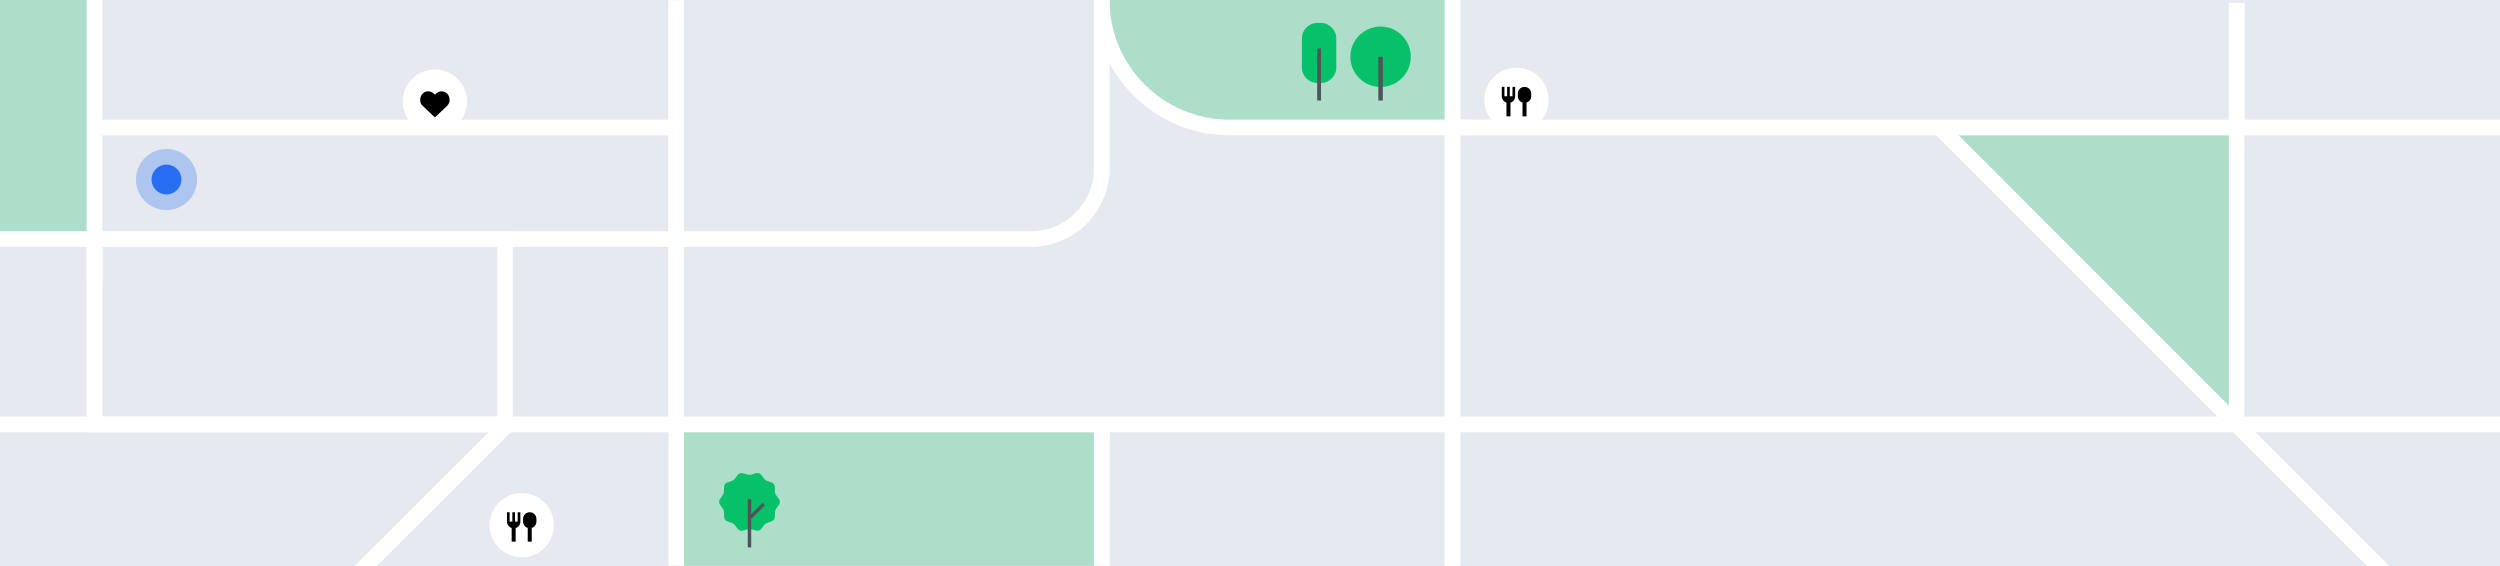 <svg width="1440" height="326" viewBox="0 0 1440 326" fill="none" xmlns="http://www.w3.org/2000/svg">
<g clip-path="url(#clip0_1412_329925)">
<path d="M1440 0H0V326H1440V0Z" fill="#E6E9EF"/>
<path d="M54.4 0H0V136.9H54.4V0Z" fill="#ADDEC9"/>
<path d="M1120.4 70.2L1292.9 76.6V244.5L1120.4 70.2Z" fill="#ADDEC9"/>
<path d="M634.6 244.5H384.9V325.9H634.6V244.5Z" fill="#ADDEC9"/>
<path d="M836.6 0V73.4H708C676.4 73.4 649.5 53.4 639.1 25.4C636.2 17.5 634.6 8.9 634.6 0H836.6V0Z" fill="#ADDEC9"/>
<path d="M795.2 50.1C804.81 50.1 812.6 42.31 812.6 32.7C812.6 23.09 804.81 15.3 795.2 15.3C785.59 15.3 777.8 23.09 777.8 32.7C777.8 42.31 785.59 50.1 795.2 50.1Z" fill="#06C167"/>
<path d="M796.5 32.7H793.9V57.9H796.5V32.7Z" fill="#4F545B"/>
<path d="M760.8 13.2H758.8C753.9 13.2 749.9 17.2 749.9 22.1V38.9C749.9 43.8 753.9 47.8 758.8 47.8H760.8C765.7 47.8 769.7 43.8 769.7 38.9V22.1C769.7 17.2 765.7 13.2 760.8 13.2Z" fill="#06C167"/>
<path d="M760.9 27.9H758.7V57.9H760.9V27.9Z" fill="#4F545B"/>
<path d="M449.2 289.1C449.2 290.9 447.2 292.3 446.6 293.9C446.1 295.6 446.8 297.9 445.8 299.3C444.8 300.7 442.3 300.7 440.9 301.7C439.5 302.7 438.8 305.1 437.1 305.6C435.5 306.1 433.5 304.7 431.7 304.7C429.9 304.7 427.9 306.2 426.3 305.6C424.6 305.1 423.9 302.7 422.5 301.7C421.1 300.7 418.6 300.7 417.6 299.3C416.6 297.9 417.4 295.6 416.8 293.9C416.3 292.3 414.2 290.9 414.2 289.1C414.2 287.3 416.2 285.9 416.8 284.3C417.3 282.6 416.6 280.3 417.6 278.9C418.6 277.5 421.1 277.5 422.5 276.5C423.9 275.5 424.6 273.1 426.3 272.6C427.9 272.1 429.9 273.5 431.7 273.5C433.5 273.5 435.5 272 437.1 272.6C438.8 273.1 439.5 275.5 440.9 276.5C442.3 277.5 444.8 277.5 445.8 278.9C446.8 280.3 446 282.6 446.6 284.3C447.1 285.9 449.2 287.3 449.2 289.1Z" fill="#06C167"/>
<path d="M432.7 287.6H430.7V315.3H432.7V287.6Z" fill="#4F545B"/>
<path d="M439.249 289.592L430.693 298.148L432.107 299.562L440.663 291.006L439.249 289.592Z" fill="#4F545B"/>
<path d="M1440 239.9H0V249H1440V239.9Z" fill="white"/>
<path d="M639.1 0V96.9C639.1 121.9 618.8 142.2 593.8 142.2H0V133.2H593.9C613.9 133.2 630.1 116.9 630.1 97V0H639.1Z" fill="white"/>
<path d="M394 0.1H384.9V325.9H394V0.1Z" fill="white"/>
<path d="M295.4 249H49.9V133.1H295.4V249ZM59 239.9H286.4V142.2H59V239.9Z" fill="white"/>
<path d="M59 0H49.9V163H59V0Z" fill="white"/>
<path d="M1376.2 326H1363.4L1114 76.6L1120.4 70.2L1299.2 249L1376.2 326Z" fill="white"/>
<path d="M204.3 326H217.1L296.9 246.3L290.5 239.9L282.8 247.6L211.9 318.4L204.4 325.9L204.3 326Z" fill="white"/>
<path d="M639.2 244.4H630.1V325.9H639.2V244.4Z" fill="white"/>
<path d="M841.2 0H832.1V325.9H841.2V0Z" fill="white"/>
<path d="M1440 68.9H836.6V78H1440V68.9Z" fill="white"/>
<path d="M389.4 68.9H54.4V78H389.4V68.9Z" fill="white"/>
<path d="M1292.9 1.7H1283.8V244.5H1292.9V1.7Z" fill="white"/>
<path d="M846.7 68.9V77.9H708C678.2 77.9 652.2 61 639.1 36.4C633.3 25.5 630.1 13.2 630.1 0H639.1C639.1 0.7 639.1 1.3 639.1 2C640.2 39 670.7 68.9 708 68.9H846.7Z" fill="white"/>
<g filter="url(#filter0_d_1412_329925)">
<circle cx="300.5" cy="286.5" r="18.5" fill="white"/>
<g clip-path="url(#clip1_1412_329925)">
<path fill-rule="evenodd" clip-rule="evenodd" d="M298.188 284.445V279.049H299.729V284.445C299.729 286.218 298.573 287.682 297.031 288.145V296.007H294.719V288.145C293.177 287.605 292.021 286.14 292.021 284.445V279.049H293.563V284.445H295.104V279.049H296.646V284.445H298.188ZM301.271 282.903C301.271 280.745 302.967 279.049 305.125 279.049C307.283 279.049 308.979 280.745 308.979 282.903V284.445C308.979 286.14 307.823 287.605 306.281 288.068V296.007H303.969V288.068C302.427 287.605 301.271 286.14 301.271 284.445V282.903Z" fill="black"/>
</g>
<circle cx="873.5" cy="41.5" r="18.5" fill="white"/>
<g clip-path="url(#clip2_1412_329925)">
<path fill-rule="evenodd" clip-rule="evenodd" d="M871.188 39.445V34.049H872.729V39.445C872.729 41.218 871.573 42.682 870.031 43.145V51.007H867.719V43.145C866.177 42.605 865.021 41.141 865.021 39.445V34.049H866.563V39.445H868.104V34.049H869.646V39.445H871.188ZM874.271 37.903C874.271 35.745 875.967 34.049 878.125 34.049C880.283 34.049 881.979 35.745 881.979 37.903V39.445C881.979 41.141 880.823 42.605 879.281 43.068V51.007H876.969V43.068C875.427 42.605 874.271 41.141 874.271 39.445V37.903Z" fill="black"/>
</g>
</g>
<path opacity="0.29" d="M95.9 121C105.62 121 113.5 113.12 113.5 103.4C113.5 93.68 105.62 85.8 95.9 85.8C86.18 85.8 78.3 93.68 78.3 103.4C78.3 113.12 86.18 121 95.9 121Z" fill="#276EF1"/>
<path d="M95.9 112C100.65 112 104.5 108.149 104.5 103.4C104.5 98.65 100.65 94.8 95.9 94.8C91.15 94.8 87.3 98.65 87.3 103.4C87.3 108.149 91.15 112 95.9 112Z" fill="#276EF1"/>
<g filter="url(#filter1_d_1412_329925)">
<ellipse cx="250.5" cy="42.5" rx="18.5" ry="18.5" fill="white"/>
<path d="M254.354 36.59C252.658 36.59 251.425 37.515 250.5 38.517C249.575 37.592 248.342 36.59 246.646 36.59C243.948 36.59 242.021 38.826 242.021 41.601C242.021 42.988 242.56 44.222 243.562 45.069L250.5 51.622L257.437 45.069C258.362 44.145 258.979 42.988 258.979 41.601C258.979 38.826 257.052 36.59 254.354 36.59Z" fill="black"/>
</g>
</g>
<defs>
<filter id="filter0_d_1412_329925" x="234" y="-9" width="706" height="378" filterUnits="userSpaceOnUse" color-interpolation-filters="sRGB">
<feFlood flood-opacity="0" result="BackgroundImageFix"/>
<feColorMatrix in="SourceAlpha" type="matrix" values="0 0 0 0 0 0 0 0 0 0 0 0 0 0 0 0 0 0 127 0" result="hardAlpha"/>
<feOffset dy="16"/>
<feGaussianBlur stdDeviation="24"/>
<feColorMatrix type="matrix" values="0 0 0 0 0 0 0 0 0 0 0 0 0 0 0 0 0 0 0.22 0"/>
<feBlend mode="normal" in2="BackgroundImageFix" result="effect1_dropShadow_1412_329925"/>
<feBlend mode="normal" in="SourceGraphic" in2="effect1_dropShadow_1412_329925" result="shape"/>
</filter>
<filter id="filter1_d_1412_329925" x="184" y="-8" width="133" height="133" filterUnits="userSpaceOnUse" color-interpolation-filters="sRGB">
<feFlood flood-opacity="0" result="BackgroundImageFix"/>
<feColorMatrix in="SourceAlpha" type="matrix" values="0 0 0 0 0 0 0 0 0 0 0 0 0 0 0 0 0 0 127 0" result="hardAlpha"/>
<feOffset dy="16"/>
<feGaussianBlur stdDeviation="24"/>
<feColorMatrix type="matrix" values="0 0 0 0 0 0 0 0 0 0 0 0 0 0 0 0 0 0 0.22 0"/>
<feBlend mode="normal" in2="BackgroundImageFix" result="effect1_dropShadow_1412_329925"/>
<feBlend mode="normal" in="SourceGraphic" in2="effect1_dropShadow_1412_329925" result="shape"/>
</filter>
<clipPath id="clip0_1412_329925">
<rect width="1440" height="326" fill="white"/>
</clipPath>
<clipPath id="clip1_1412_329925">
<rect width="18.5" height="18.5" fill="white" transform="translate(291.25 278.278)"/>
</clipPath>
<clipPath id="clip2_1412_329925">
<rect width="18.5" height="18.5" fill="white" transform="translate(864.25 33.278)"/>
</clipPath>
</defs>
</svg>
